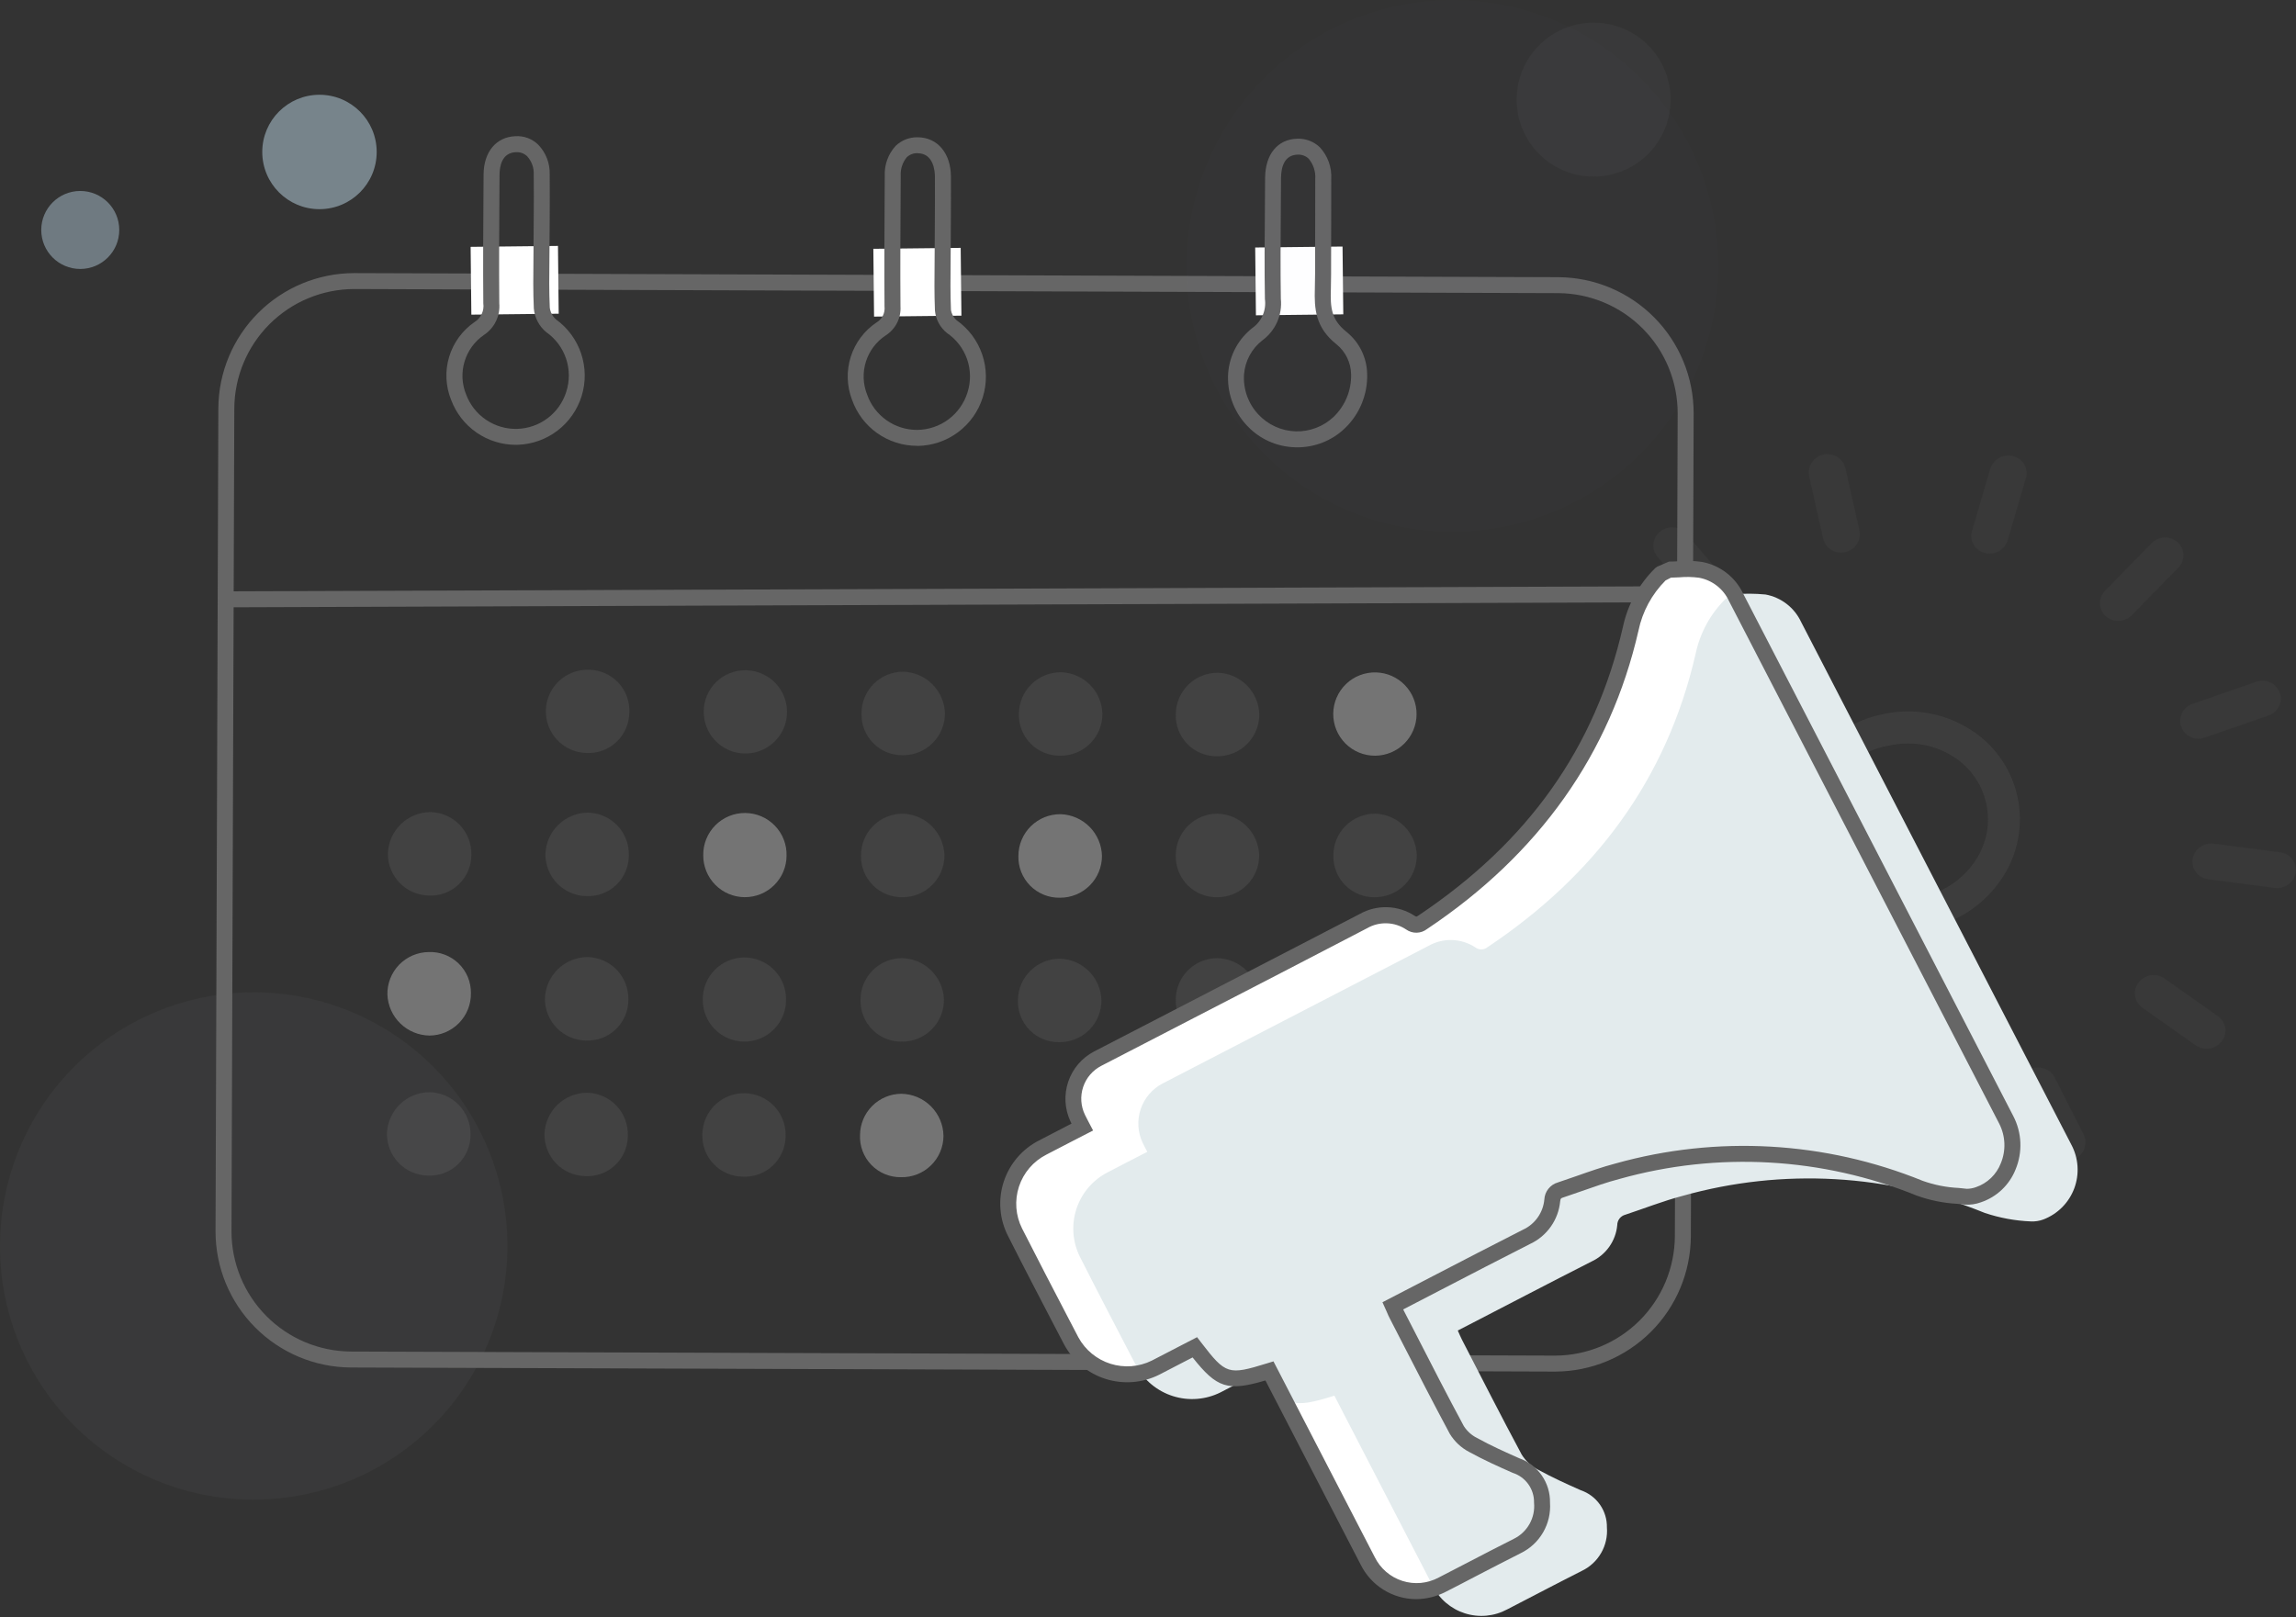 <svg width="220" height="155" viewBox="0 0 220 155" fill="none" xmlns="http://www.w3.org/2000/svg">
<rect x="0" y="0" width="220" height="155" fill="#333333" stroke="none"/>
<g clip-path="url(#clip0)">
<g opacity="0.2">
<path opacity="0.2" d="M24.2 143.721C29.013 143.743 33.725 142.336 37.737 139.678C41.75 137.02 44.884 133.231 46.741 128.791C48.598 124.35 49.096 119.458 48.17 114.735C47.245 110.012 44.938 105.669 41.543 102.258C38.147 98.847 33.816 96.52 29.096 95.573C24.377 94.626 19.483 95.1 15.034 96.937C10.585 98.774 6.782 101.89 4.105 105.89C1.429 109.891 0 114.596 6.71282e-05 119.409C-0.007 122.594 0.613 125.75 1.825 128.696C3.037 131.642 4.817 134.32 7.065 136.577C9.312 138.835 11.982 140.628 14.922 141.853C17.862 143.079 21.015 143.714 24.2 143.721Z" fill="#CBD3D9"/>
</g>
<g opacity="0.42">
<g opacity="0.7">
<path opacity="0.7" d="M182.417 89.192C180.011 89.231 177.664 88.45 175.761 86.978C173.858 85.506 172.512 83.43 171.945 81.092C171.387 78.308 171.954 75.417 173.523 73.051C175.092 70.684 177.535 69.037 180.317 68.468C183.109 67.818 186.044 68.275 188.507 69.741C189.711 70.444 190.757 71.388 191.581 72.513C192.404 73.638 192.988 74.92 193.294 76.28C193.601 77.64 193.624 79.049 193.363 80.418C193.102 81.788 192.562 83.089 191.776 84.241C190.177 86.619 187.723 88.288 184.924 88.902C184.102 89.091 183.261 89.189 182.417 89.192ZM182.839 71.249C182.217 71.25 181.596 71.32 180.989 71.457C179.988 71.618 179.03 71.983 178.175 72.529C177.32 73.075 176.586 73.79 176.017 74.63C175.449 75.47 175.059 76.418 174.871 77.414C174.683 78.411 174.701 79.436 174.924 80.425C175.147 81.415 175.57 82.348 176.167 83.168C176.764 83.988 177.523 84.677 178.397 85.192C179.271 85.707 180.241 86.038 181.247 86.164C182.253 86.291 183.275 86.21 184.249 85.926C186.283 85.484 188.068 84.275 189.233 82.55C189.789 81.743 190.172 80.829 190.358 79.866C190.544 78.904 190.528 77.913 190.312 76.957C190.096 76.001 189.684 75.1 189.102 74.31C188.521 73.521 187.782 72.861 186.933 72.371C185.695 71.633 184.28 71.246 182.839 71.249Z" fill="#666666"/>
</g>
<g opacity="0.5">
<path opacity="0.5" d="M176.811 52.913C176.359 53.023 175.881 52.95 175.483 52.708C175.085 52.467 174.8 52.077 174.689 51.625L173.339 45.633C173.254 45.178 173.349 44.708 173.603 44.322C173.858 43.935 174.252 43.663 174.703 43.561C175.155 43.459 175.628 43.536 176.024 43.776C176.419 44.016 176.706 44.4 176.825 44.847L178.175 50.84C178.269 51.296 178.178 51.77 177.922 52.159C177.666 52.548 177.267 52.819 176.811 52.913Z" fill="#666666"/>
</g>
<g opacity="0.5">
<path opacity="0.5" d="M191.044 53.009C190.76 53.075 190.463 53.072 190.179 53C189.957 52.946 189.749 52.848 189.565 52.711C189.382 52.575 189.229 52.402 189.114 52.205C189 52.007 188.926 51.788 188.898 51.561C188.871 51.334 188.889 51.105 188.952 50.885L190.699 44.929C190.839 44.482 191.146 44.106 191.556 43.879C191.965 43.652 192.446 43.591 192.899 43.709C193.122 43.763 193.33 43.861 193.513 43.998C193.696 44.135 193.85 44.308 193.964 44.505C194.079 44.703 194.152 44.922 194.18 45.149C194.208 45.375 194.189 45.605 194.125 45.825L192.379 51.78C192.286 52.085 192.113 52.359 191.878 52.575C191.644 52.791 191.356 52.941 191.044 53.009Z" fill="#666666"/>
</g>
<g opacity="0.5">
<path opacity="0.5" d="M203.372 59.462C203.089 59.528 202.795 59.524 202.513 59.451C202.232 59.379 201.972 59.239 201.756 59.045C201.588 58.891 201.453 58.705 201.358 58.497C201.264 58.29 201.213 58.065 201.208 57.837C201.204 57.609 201.245 57.383 201.33 57.171C201.415 56.96 201.543 56.768 201.704 56.607L206.148 52.06C206.476 51.724 206.921 51.527 207.391 51.511C207.86 51.494 208.318 51.659 208.669 51.971C208.838 52.125 208.973 52.311 209.067 52.519C209.162 52.727 209.213 52.951 209.218 53.179C209.223 53.407 209.181 53.634 209.096 53.845C209.011 54.057 208.884 54.249 208.722 54.41L204.278 58.956C204.032 59.209 203.717 59.385 203.372 59.462Z" fill="#666666"/>
</g>
<g opacity="0.5">
<path opacity="0.5" d="M211.056 70.751C210.637 70.851 210.196 70.795 209.816 70.592C209.435 70.39 209.142 70.055 208.992 69.651C208.919 69.433 208.889 69.203 208.906 68.974C208.922 68.745 208.983 68.521 209.087 68.316C209.19 68.111 209.333 67.928 209.507 67.778C209.681 67.629 209.884 67.515 210.102 67.444L216.19 65.339C216.628 65.179 217.112 65.198 217.536 65.393C217.96 65.588 218.29 65.942 218.454 66.379C218.528 66.597 218.557 66.827 218.541 67.056C218.525 67.286 218.464 67.51 218.36 67.715C218.257 67.92 218.114 68.103 217.94 68.253C217.765 68.403 217.563 68.516 217.344 68.587L211.256 70.692C211.191 70.716 211.124 70.735 211.056 70.751Z" fill="#666666"/>
</g>
<g opacity="0.5">
<path opacity="0.5" d="M218.594 85.071C218.383 85.118 218.165 85.128 217.951 85.1L211.589 84.271C211.362 84.246 211.141 84.175 210.942 84.063C210.742 83.951 210.567 83.8 210.427 83.619C210.287 83.438 210.185 83.23 210.127 83.009C210.069 82.787 210.056 82.556 210.089 82.33C210.17 81.868 210.426 81.456 210.805 81.18C211.183 80.904 211.654 80.785 212.118 80.849L218.48 81.678C218.708 81.703 218.928 81.774 219.127 81.886C219.327 81.998 219.502 82.149 219.642 82.33C219.782 82.511 219.884 82.719 219.942 82.94C220 83.162 220.013 83.392 219.98 83.619C219.92 83.972 219.757 84.299 219.51 84.557C219.263 84.816 218.944 84.995 218.594 85.071Z" fill="#666666"/>
</g>
<g opacity="0.5">
<path opacity="0.5" d="M211.837 100.467C211.59 100.524 211.334 100.528 211.085 100.48C210.836 100.432 210.6 100.332 210.392 100.187L205.268 96.573C205.081 96.442 204.923 96.275 204.802 96.082C204.682 95.888 204.602 95.672 204.568 95.447C204.534 95.221 204.546 94.991 204.603 94.77C204.661 94.55 204.762 94.343 204.902 94.163C205.189 93.789 205.609 93.54 206.074 93.467C206.539 93.394 207.015 93.504 207.402 93.772L212.527 97.385C212.714 97.516 212.872 97.683 212.993 97.876C213.113 98.07 213.193 98.286 213.227 98.512C213.261 98.737 213.249 98.967 213.191 99.188C213.134 99.408 213.032 99.615 212.892 99.795C212.631 100.137 212.257 100.375 211.837 100.467Z" fill="#666666"/>
</g>
<g opacity="0.5">
<path opacity="0.5" d="M198.428 111.19C198.045 111.281 197.642 111.242 197.284 111.079C196.925 110.916 196.631 110.638 196.447 110.29L193.668 104.803C193.567 104.597 193.508 104.373 193.495 104.144C193.482 103.915 193.515 103.686 193.591 103.47C193.668 103.254 193.787 103.056 193.942 102.886C194.096 102.717 194.283 102.58 194.491 102.484C194.909 102.275 195.392 102.238 195.837 102.38C196.283 102.522 196.655 102.832 196.875 103.244L199.655 108.731C199.756 108.937 199.815 109.161 199.828 109.39C199.841 109.619 199.808 109.848 199.731 110.064C199.655 110.28 199.536 110.479 199.381 110.648C199.227 110.818 199.04 110.955 198.832 111.051C198.703 111.112 198.567 111.159 198.428 111.19Z" fill="#666666"/>
</g>
<g opacity="0.5">
<path opacity="0.5" d="M164.605 58.659C164.287 58.733 163.955 58.72 163.644 58.619C163.333 58.519 163.056 58.335 162.842 58.089L158.821 53.37C158.673 53.196 158.563 52.993 158.496 52.775C158.428 52.556 158.406 52.327 158.43 52.1C158.454 51.873 158.524 51.653 158.635 51.453C158.747 51.254 158.897 51.079 159.078 50.939C159.442 50.643 159.907 50.5 160.374 50.539C160.842 50.578 161.276 50.797 161.586 51.149L165.608 55.868C165.755 56.042 165.866 56.245 165.933 56.463C166 56.682 166.022 56.911 165.998 57.139C165.973 57.366 165.904 57.586 165.792 57.785C165.681 57.984 165.531 58.159 165.35 58.299C165.132 58.474 164.878 58.598 164.605 58.659Z" fill="#666666"/>
</g>
</g>
<path d="M149.015 131.448H148.967L33.611 131.056C30.165 131.036 26.867 129.652 24.439 127.206C22.011 124.761 20.649 121.454 20.652 118.008L20.921 39.132C20.941 35.694 22.318 32.403 24.753 29.976C27.188 27.549 30.483 26.182 33.921 26.173H33.968L149.325 26.564C152.772 26.584 156.07 27.968 158.498 30.414C160.926 32.859 162.287 36.167 162.283 39.613L162.015 118.489C161.995 121.927 160.618 125.217 158.183 127.644C155.748 130.071 152.453 131.439 149.015 131.448ZM33.919 27.7C30.886 27.71 27.98 28.917 25.832 31.059C23.684 33.201 22.469 36.105 22.451 39.138L22.182 118.014C22.181 121.054 23.384 123.971 25.526 126.128C27.668 128.285 30.577 129.507 33.617 129.527L148.973 129.918H149.015C152.048 129.907 154.953 128.7 157.101 126.559C159.248 124.417 160.464 121.515 160.483 118.483L160.752 39.607C160.753 36.567 159.551 33.65 157.408 31.493C155.266 29.336 152.357 28.114 149.317 28.094L33.96 27.7H33.919Z" fill="#666666"/>
<path d="M53.464 23.568L45.095 23.658L45.165 30.155L53.534 30.065L53.464 23.568Z" fill="white"/>
<path d="M22.261 58.2C22.063 58.193 21.875 58.109 21.738 57.967C21.6 57.824 21.523 57.634 21.523 57.435C21.523 57.237 21.6 57.047 21.738 56.904C21.875 56.762 22.063 56.678 22.261 56.671L161.485 56.182C161.688 56.182 161.882 56.263 162.026 56.406C162.169 56.55 162.25 56.744 162.25 56.947C162.25 57.15 162.169 57.344 162.026 57.488C161.882 57.631 161.688 57.712 161.485 57.712L22.264 58.2H22.261Z" fill="#666666"/>
<path d="M92.052 23.755L83.683 23.845L83.752 30.342L92.122 30.252L92.052 23.755Z" fill="white"/>
<path d="M128.641 23.628L120.271 23.72L120.342 30.218L128.712 30.126L128.641 23.628Z" fill="white"/>
<path d="M49.444 42.631C48.093 42.634 46.774 42.224 45.663 41.456C44.552 40.687 43.703 39.596 43.229 38.331C42.696 37.017 42.627 35.56 43.035 34.202C43.444 32.843 44.304 31.665 45.473 30.863C45.772 30.678 46.01 30.41 46.159 30.091C46.307 29.773 46.36 29.418 46.31 29.07C46.277 25.407 46.304 21.744 46.328 18.082L46.337 16.71C46.351 14.561 47.544 13.125 49.378 13.053C49.781 13.027 50.184 13.086 50.562 13.226C50.939 13.366 51.283 13.584 51.571 13.866C51.935 14.242 52.22 14.686 52.409 15.174C52.598 15.662 52.687 16.182 52.671 16.705C52.686 18.143 52.677 19.582 52.671 21.021L52.644 24.854C52.626 26.377 52.608 27.954 52.68 29.486C52.734 29.92 52.945 30.32 53.272 30.61C54.398 31.421 55.24 32.565 55.682 33.88C56.124 35.194 56.143 36.615 55.736 37.941C55.329 39.267 54.517 40.432 53.413 41.273C52.31 42.114 50.971 42.588 49.584 42.628C49.54 42.631 49.492 42.631 49.444 42.631ZM49.507 14.583H49.438C48.082 14.635 47.872 15.944 47.866 16.719L47.857 18.092C47.834 21.747 47.807 25.401 47.84 29.055C47.893 29.65 47.784 30.247 47.524 30.785C47.264 31.322 46.862 31.779 46.363 32.106C45.473 32.72 44.819 33.62 44.51 34.657C44.2 35.693 44.255 36.804 44.663 37.806C45.033 38.796 45.703 39.645 46.578 40.236C47.454 40.827 48.492 41.13 49.548 41.103C50.604 41.075 51.625 40.719 52.469 40.083C53.313 39.448 53.938 38.565 54.255 37.557C54.593 36.522 54.588 35.406 54.242 34.374C53.896 33.342 53.227 32.448 52.333 31.826C51.996 31.545 51.718 31.2 51.515 30.811C51.312 30.422 51.188 29.996 51.15 29.559C51.078 27.983 51.096 26.386 51.114 24.843L51.141 21.015C51.15 19.585 51.159 18.154 51.141 16.724C51.157 16.406 51.11 16.088 51.002 15.789C50.894 15.489 50.729 15.214 50.514 14.979C50.244 14.719 49.882 14.576 49.507 14.583Z" fill="#666666"/>
<path d="M87.869 42.726C86.502 42.726 85.169 42.302 84.053 41.512C82.938 40.722 82.096 39.605 81.642 38.316C81.135 36.997 81.091 35.544 81.517 34.197C81.944 32.849 82.817 31.687 83.991 30.9C84.252 30.747 84.463 30.521 84.598 30.251C84.734 29.98 84.787 29.676 84.753 29.375C84.723 25.707 84.747 22.037 84.768 18.366L84.777 16.866C84.751 16.341 84.83 15.816 85.008 15.321C85.187 14.827 85.462 14.373 85.817 13.985C86.096 13.714 86.426 13.502 86.788 13.36C87.15 13.218 87.537 13.149 87.926 13.158H87.959C89.832 13.176 91.102 14.685 91.117 16.914C91.126 18.36 91.117 19.807 91.111 21.253L91.087 25.053C91.072 26.601 91.054 28.153 91.12 29.694C91.176 30.082 91.369 30.437 91.664 30.694C92.808 31.502 93.666 32.652 94.116 33.978C94.566 35.305 94.585 36.739 94.168 38.077C93.752 39.414 92.923 40.585 91.8 41.422C90.677 42.259 89.317 42.719 87.917 42.735L87.869 42.726ZM87.926 14.681C87.736 14.673 87.546 14.703 87.368 14.77C87.19 14.836 87.027 14.938 86.889 15.068C86.472 15.571 86.263 16.216 86.307 16.868L86.298 18.368C86.277 22.033 86.253 25.694 86.283 29.358C86.318 29.904 86.206 30.448 85.96 30.937C85.714 31.425 85.342 31.838 84.883 32.135C83.975 32.728 83.301 33.617 82.973 34.65C82.645 35.684 82.684 36.799 83.083 37.807C83.43 38.799 84.077 39.659 84.934 40.267C85.792 40.875 86.818 41.201 87.869 41.2H87.905C88.982 41.186 90.027 40.83 90.89 40.185C91.752 39.539 92.388 38.637 92.705 37.607C93.036 36.571 93.023 35.455 92.666 34.427C92.309 33.4 91.629 32.515 90.727 31.907C90.403 31.644 90.136 31.319 89.939 30.951C89.743 30.583 89.623 30.179 89.585 29.764C89.52 28.19 89.537 26.617 89.552 25.042L89.576 21.242C89.585 19.803 89.591 18.363 89.582 16.923C89.582 16.401 89.451 14.7 87.942 14.686L87.926 14.681Z" fill="#666666"/>
<path d="M124.3 42.87C124.223 42.87 124.145 42.87 124.067 42.865C123.195 42.839 122.337 42.638 121.543 42.275C120.75 41.911 120.038 41.393 119.448 40.75C118.826 40.083 118.348 39.294 118.044 38.434C117.74 37.574 117.617 36.66 117.682 35.75C117.748 34.905 117.99 34.083 118.392 33.337C118.795 32.591 119.349 31.938 120.019 31.419C120.448 31.111 120.786 30.692 120.994 30.206C121.203 29.72 121.275 29.187 121.202 28.663C121.151 25.711 121.175 22.757 121.202 19.805L121.22 17.071C121.232 14.784 122.415 13.338 124.312 13.294C124.708 13.279 125.103 13.344 125.473 13.486C125.844 13.627 126.181 13.842 126.467 14.117C126.842 14.522 127.133 14.999 127.321 15.519C127.508 16.039 127.59 16.591 127.56 17.143C127.566 18.604 127.56 20.066 127.554 21.529L127.545 24.819C127.545 25.768 127.551 26.719 127.524 27.662C127.465 29.456 127.539 30.629 129.024 31.809C129.623 32.291 130.11 32.898 130.451 33.587C130.793 34.276 130.98 35.031 131 35.8C131.033 36.779 130.858 37.754 130.488 38.661C130.117 39.568 129.558 40.386 128.849 41.061C127.623 42.229 125.993 42.877 124.3 42.87ZM124.384 14.82H124.342C123.034 14.85 122.753 16.063 122.747 17.075L122.729 19.813C122.705 22.753 122.681 25.693 122.729 28.632C122.807 29.393 122.685 30.161 122.375 30.86C122.065 31.56 121.577 32.166 120.96 32.618C120.457 33.008 120.041 33.498 119.738 34.058C119.436 34.618 119.253 35.235 119.203 35.869C119.154 36.569 119.251 37.273 119.486 37.934C119.722 38.596 120.091 39.202 120.571 39.714C121.027 40.206 121.577 40.603 122.188 40.882C122.799 41.161 123.459 41.316 124.13 41.337C124.801 41.359 125.47 41.248 126.097 41.009C126.725 40.771 127.299 40.411 127.787 39.949C128.334 39.422 128.766 38.788 129.054 38.085C129.343 37.382 129.481 36.626 129.461 35.867C129.451 35.318 129.321 34.777 129.081 34.283C128.841 33.788 128.496 33.352 128.071 33.005C126.036 31.391 125.923 29.605 125.989 27.61C126.016 26.682 126.013 25.752 126.01 24.819L126.019 21.519C126.025 20.061 126.03 18.602 126.025 17.146C126.074 16.443 125.848 15.749 125.394 15.21C125.26 15.082 125.103 14.981 124.93 14.914C124.757 14.847 124.573 14.815 124.388 14.82H124.384Z" fill="#666666"/>
<g opacity="0.35">
<path opacity="0.35" d="M71.462 64.235C72.249 64.243 73.017 64.484 73.668 64.927C74.319 65.37 74.824 65.996 75.12 66.726C75.416 67.456 75.49 68.257 75.331 69.028C75.173 69.8 74.79 70.507 74.23 71.061C73.671 71.616 72.959 71.992 72.186 72.143C71.413 72.294 70.613 72.213 69.886 71.909C69.159 71.606 68.538 71.095 68.101 70.44C67.664 69.784 67.431 69.015 67.431 68.227C67.426 67.698 67.528 67.174 67.729 66.685C67.93 66.196 68.228 65.752 68.604 65.38C68.979 65.008 69.426 64.715 69.917 64.518C70.408 64.322 70.933 64.225 71.462 64.235Z" fill="#A8A8A8"/>
</g>
<g opacity="0.35">
<path opacity="0.35" d="M60.3 68.291C60.296 68.82 60.184 69.342 59.972 69.827C59.76 70.311 59.452 70.748 59.066 71.11C58.681 71.472 58.226 71.752 57.729 71.934C57.233 72.115 56.704 72.194 56.176 72.165C55.118 72.135 54.115 71.685 53.388 70.916C52.661 70.146 52.27 69.12 52.3 68.061C52.331 67.003 52.78 66.001 53.55 65.274C54.319 64.547 55.346 64.156 56.404 64.186C56.933 64.187 57.457 64.295 57.943 64.505C58.429 64.714 58.867 65.02 59.231 65.404C59.596 65.788 59.878 66.241 60.062 66.738C60.246 67.234 60.327 67.763 60.3 68.291Z" fill="#A8A8A8"/>
</g>
<g opacity="0.35">
<path opacity="0.35" d="M71.169 112.767C70.64 112.762 70.118 112.649 69.634 112.437C69.15 112.224 68.714 111.915 68.353 111.53C67.991 111.144 67.712 110.689 67.531 110.193C67.35 109.696 67.271 109.168 67.3 108.64C67.331 107.582 67.781 106.58 68.552 105.854C69.322 105.128 70.349 104.737 71.407 104.768C72.465 104.8 73.468 105.25 74.194 106.02C74.92 106.791 75.31 107.818 75.279 108.876C75.277 109.405 75.168 109.928 74.958 110.414C74.748 110.9 74.441 111.338 74.057 111.702C73.673 112.066 73.219 112.348 72.722 112.531C72.226 112.714 71.697 112.794 71.169 112.767Z" fill="#A8A8A8"/>
</g>
<g opacity="0.75">
<path opacity="0.75" d="M131.862 64.442C132.906 64.473 133.897 64.913 134.62 65.666C135.344 66.42 135.744 67.427 135.734 68.472C135.723 69.516 135.304 70.516 134.565 71.255C133.826 71.993 132.827 72.413 131.783 72.424C131.252 72.429 130.725 72.329 130.233 72.128C129.742 71.927 129.295 71.631 128.92 71.255C128.544 70.88 128.247 70.433 128.046 69.942C127.846 69.45 127.745 68.924 127.75 68.393C127.755 67.862 127.867 67.337 128.077 66.85C128.288 66.362 128.593 65.922 128.976 65.554C129.359 65.186 129.811 64.898 130.307 64.707C130.802 64.516 131.331 64.426 131.862 64.442Z" fill="#A8A8A8"/>
</g>
<g opacity="0.35">
<path opacity="0.35" d="M60.159 108.877C60.155 109.406 60.043 109.928 59.83 110.412C59.617 110.896 59.306 111.331 58.918 111.691C58.53 112.05 58.073 112.327 57.574 112.503C57.075 112.678 56.546 112.75 56.018 112.714C54.978 112.68 53.992 112.239 53.272 111.487C52.552 110.735 52.156 109.731 52.167 108.69C52.202 107.623 52.651 106.611 53.42 105.87C54.189 105.128 55.217 104.717 56.285 104.722C56.814 104.736 57.334 104.855 57.816 105.073C58.298 105.29 58.732 105.601 59.093 105.988C59.453 106.374 59.733 106.829 59.916 107.325C60.1 107.821 60.182 108.349 60.159 108.877Z" fill="#A8A8A8"/>
</g>
<g opacity="0.75">
<path opacity="0.75" d="M86.334 112.818C85.805 112.826 85.28 112.726 84.791 112.524C84.302 112.321 83.86 112.02 83.492 111.64C83.124 111.26 82.838 110.809 82.652 110.314C82.465 109.818 82.382 109.29 82.408 108.762C82.42 107.721 82.839 106.725 83.576 105.989C84.313 105.253 85.308 104.835 86.35 104.824C87.417 104.836 88.438 105.264 89.195 106.017C89.952 106.77 90.385 107.789 90.403 108.856C90.401 109.385 90.293 109.908 90.087 110.395C89.88 110.881 89.579 111.322 89.2 111.691C88.821 112.06 88.372 112.349 87.88 112.543C87.388 112.736 86.862 112.83 86.334 112.818Z" fill="#A8A8A8"/>
</g>
<g opacity="0.35">
<path opacity="0.35" d="M45.166 81.934C45.167 82.463 45.06 82.987 44.852 83.473C44.643 83.96 44.338 84.399 43.954 84.763C43.57 85.127 43.116 85.409 42.62 85.592C42.123 85.775 41.594 85.855 41.066 85.826C40.025 85.802 39.034 85.371 38.306 84.627C37.577 83.882 37.168 82.883 37.166 81.841C37.188 80.773 37.626 79.756 38.386 79.006C39.146 78.256 40.169 77.832 41.237 77.825C41.766 77.834 42.287 77.948 42.771 78.16C43.256 78.372 43.693 78.678 44.059 79.06C44.424 79.442 44.71 79.893 44.9 80.386C45.09 80.879 45.181 81.406 45.166 81.934Z" fill="#A8A8A8"/>
</g>
<g opacity="0.75">
<path opacity="0.75" d="M101.563 86.033C101.034 86.044 100.508 85.948 100.017 85.749C99.527 85.551 99.082 85.254 98.709 84.878C98.337 84.502 98.045 84.055 97.851 83.562C97.657 83.07 97.566 82.543 97.582 82.014C97.585 81.485 97.693 80.962 97.899 80.475C98.105 79.988 98.406 79.546 98.783 79.176C99.161 78.806 99.608 78.514 100.099 78.317C100.59 78.121 101.115 78.023 101.644 78.03C102.685 78.069 103.672 78.503 104.404 79.244C105.137 79.984 105.56 80.976 105.588 82.017C105.59 82.546 105.487 83.07 105.286 83.558C105.084 84.047 104.788 84.491 104.413 84.865C104.039 85.238 103.594 85.534 103.105 85.734C102.616 85.935 102.092 86.036 101.563 86.033Z" fill="#A8A8A8"/>
</g>
<g opacity="0.35">
<path opacity="0.35" d="M116.64 72.478C116.111 72.489 115.585 72.392 115.095 72.194C114.604 71.995 114.159 71.699 113.787 71.323C113.414 70.947 113.122 70.499 112.929 70.006C112.735 69.514 112.644 68.987 112.66 68.458C112.663 67.929 112.771 67.406 112.977 66.919C113.183 66.432 113.484 65.991 113.861 65.621C114.239 65.25 114.686 64.958 115.177 64.761C115.667 64.565 116.192 64.467 116.721 64.474C117.762 64.513 118.749 64.947 119.482 65.687C120.215 66.428 120.638 67.42 120.666 68.461C120.668 68.99 120.566 69.514 120.364 70.003C120.162 70.492 119.866 70.936 119.491 71.31C119.117 71.683 118.672 71.979 118.183 72.179C117.693 72.38 117.169 72.481 116.64 72.478Z" fill="#A8A8A8"/>
</g>
<g opacity="0.75">
<path opacity="0.75" d="M41.075 91.243C41.604 91.221 42.132 91.308 42.626 91.497C43.12 91.687 43.571 91.975 43.95 92.345C44.329 92.714 44.628 93.157 44.83 93.647C45.031 94.136 45.131 94.662 45.122 95.191C45.129 95.72 45.032 96.245 44.834 96.735C44.638 97.226 44.345 97.673 43.974 98.05C43.604 98.427 43.162 98.727 42.675 98.932C42.187 99.137 41.664 99.243 41.135 99.245C40.094 99.224 39.099 98.808 38.354 98.08C37.608 97.353 37.167 96.369 37.121 95.328C37.109 94.799 37.202 94.273 37.395 93.781C37.588 93.288 37.877 92.839 38.244 92.459C38.612 92.079 39.052 91.776 39.538 91.567C40.024 91.358 40.546 91.248 41.075 91.243Z" fill="#A8A8A8"/>
</g>
<g opacity="0.35">
<path opacity="0.35" d="M60.256 81.973C60.258 82.502 60.152 83.026 59.945 83.513C59.738 83.999 59.435 84.439 59.053 84.805C58.67 85.171 58.218 85.455 57.722 85.64C57.227 85.825 56.699 85.908 56.171 85.883C55.13 85.86 54.139 85.432 53.408 84.69C52.678 83.948 52.265 82.95 52.259 81.909C52.278 80.842 52.712 79.823 53.469 79.071C54.226 78.318 55.246 77.89 56.314 77.877C56.843 77.883 57.365 77.994 57.851 78.204C58.337 78.414 58.776 78.718 59.142 79.1C59.509 79.481 59.797 79.931 59.988 80.424C60.179 80.918 60.27 81.444 60.256 81.973Z" fill="#A8A8A8"/>
</g>
<g opacity="0.75">
<path opacity="0.75" d="M75.367 82.018C75.36 83.076 74.933 84.089 74.179 84.832C73.426 85.576 72.408 85.989 71.349 85.982C70.291 85.975 69.278 85.547 68.535 84.794C67.792 84.04 67.378 83.022 67.385 81.964C67.377 81.433 67.476 80.905 67.675 80.412C67.874 79.919 68.169 79.471 68.543 79.094C68.917 78.717 69.363 78.418 69.854 78.216C70.346 78.013 70.872 77.91 71.404 77.914C71.935 77.918 72.46 78.027 72.949 78.236C73.437 78.446 73.879 78.75 74.248 79.133C74.618 79.515 74.907 79.967 75.099 80.463C75.291 80.958 75.382 81.487 75.367 82.018Z" fill="#A8A8A8"/>
</g>
<g opacity="0.35">
<path opacity="0.35" d="M86.506 85.986C85.978 86.001 85.452 85.907 84.961 85.713C84.469 85.518 84.023 85.225 83.648 84.852C83.274 84.479 82.979 84.034 82.781 83.544C82.584 83.054 82.488 82.528 82.5 82C82.495 81.471 82.596 80.946 82.796 80.457C82.996 79.967 83.291 79.522 83.665 79.147C84.039 78.773 84.484 78.477 84.974 78.277C85.463 78.076 85.988 77.975 86.517 77.98C87.558 78.013 88.547 78.439 89.286 79.173C90.024 79.907 90.457 80.894 90.496 81.934C90.503 82.463 90.405 82.988 90.207 83.478C90.01 83.969 89.718 84.416 89.347 84.793C88.975 85.169 88.533 85.469 88.046 85.674C87.558 85.879 87.035 85.985 86.506 85.986Z" fill="#A8A8A8"/>
</g>
<g opacity="0.35">
<path opacity="0.35" d="M41 112.666C40.471 112.657 39.95 112.543 39.465 112.331C38.981 112.119 38.544 111.813 38.179 111.43C37.814 111.047 37.528 110.596 37.34 110.102C37.151 109.608 37.062 109.082 37.078 108.553C37.136 107.513 37.586 106.534 38.338 105.814C39.09 105.093 40.087 104.685 41.128 104.671C41.657 104.677 42.179 104.787 42.665 104.996C43.151 105.205 43.591 105.508 43.959 105.888C44.327 106.268 44.616 106.718 44.809 107.21C45.002 107.702 45.096 108.228 45.084 108.757C45.086 109.286 44.98 109.809 44.773 110.296C44.566 110.783 44.263 111.222 43.881 111.588C43.499 111.953 43.047 112.237 42.551 112.423C42.056 112.608 41.528 112.691 41 112.666Z" fill="#A8A8A8"/>
</g>
<g opacity="0.35">
<path opacity="0.35" d="M101.609 72.426C101.08 72.437 100.554 72.341 100.063 72.142C99.573 71.944 99.128 71.647 98.755 71.272C98.383 70.895 98.091 70.448 97.897 69.955C97.703 69.463 97.612 68.936 97.628 68.407C97.631 67.878 97.739 67.355 97.945 66.868C98.151 66.381 98.452 65.94 98.83 65.57C99.207 65.199 99.654 64.907 100.145 64.71C100.636 64.514 101.161 64.416 101.69 64.423C102.731 64.462 103.718 64.896 104.451 65.636C105.183 66.377 105.607 67.369 105.635 68.41C105.637 68.939 105.534 69.463 105.332 69.952C105.131 70.441 104.834 70.885 104.46 71.258C104.085 71.632 103.641 71.927 103.151 72.127C102.662 72.328 102.138 72.429 101.609 72.426Z" fill="#A8A8A8"/>
</g>
<g opacity="0.35">
<path opacity="0.35" d="M86.552 72.379C86.024 72.394 85.498 72.3 85.007 72.106C84.515 71.911 84.069 71.618 83.694 71.245C83.32 70.872 83.025 70.427 82.827 69.937C82.63 69.447 82.534 68.921 82.546 68.393C82.541 67.864 82.641 67.339 82.842 66.85C83.042 66.36 83.337 65.915 83.711 65.54C84.085 65.166 84.53 64.87 85.02 64.67C85.509 64.469 86.034 64.368 86.563 64.373C87.604 64.406 88.593 64.832 89.332 65.566C90.07 66.3 90.503 67.287 90.542 68.327C90.549 68.856 90.451 69.381 90.253 69.871C90.056 70.362 89.763 70.809 89.392 71.186C89.021 71.562 88.579 71.862 88.092 72.067C87.604 72.272 87.081 72.378 86.552 72.379Z" fill="#A8A8A8"/>
</g>
<g opacity="0.35">
<path opacity="0.35" d="M101.515 99.881C100.986 99.892 100.46 99.795 99.97 99.597C99.479 99.398 99.034 99.102 98.662 98.726C98.29 98.35 97.998 97.902 97.804 97.41C97.61 96.918 97.519 96.391 97.535 95.862C97.538 95.333 97.646 94.81 97.852 94.323C98.058 93.835 98.359 93.394 98.736 93.024C99.114 92.653 99.561 92.361 100.052 92.164C100.543 91.968 101.068 91.87 101.597 91.877C102.638 91.916 103.625 92.35 104.357 93.091C105.09 93.831 105.513 94.823 105.541 95.864C105.543 96.393 105.441 96.917 105.239 97.406C105.037 97.895 104.741 98.339 104.366 98.713C103.992 99.086 103.547 99.382 103.058 99.582C102.568 99.783 102.044 99.884 101.515 99.881Z" fill="#A8A8A8"/>
</g>
<g opacity="0.35">
<path opacity="0.35" d="M60.209 95.816C60.211 96.345 60.105 96.869 59.898 97.355C59.691 97.842 59.387 98.281 59.005 98.647C58.623 99.013 58.171 99.297 57.675 99.482C57.18 99.668 56.652 99.75 56.124 99.725C55.083 99.702 54.092 99.274 53.362 98.532C52.631 97.791 52.219 96.793 52.212 95.752C52.231 94.684 52.665 93.666 53.422 92.913C54.179 92.16 55.199 91.732 56.267 91.719C56.796 91.725 57.319 91.836 57.804 92.046C58.29 92.256 58.729 92.561 59.096 92.942C59.463 93.323 59.75 93.774 59.941 94.267C60.132 94.761 60.223 95.287 60.209 95.816Z" fill="#A8A8A8"/>
</g>
<g opacity="0.35">
<path opacity="0.35" d="M75.32 95.863C75.317 96.387 75.21 96.905 75.006 97.388C74.802 97.871 74.505 98.309 74.132 98.677C73.759 99.045 73.317 99.336 72.832 99.534C72.346 99.731 71.826 99.831 71.302 99.827C70.778 99.823 70.26 99.717 69.777 99.513C69.294 99.309 68.856 99.012 68.488 98.639C68.12 98.266 67.829 97.824 67.632 97.338C67.434 96.853 67.335 96.333 67.338 95.809C67.331 95.278 67.429 94.75 67.628 94.257C67.827 93.764 68.122 93.316 68.496 92.939C68.87 92.562 69.316 92.263 69.808 92.061C70.299 91.858 70.826 91.755 71.357 91.759C71.888 91.763 72.414 91.872 72.902 92.081C73.391 92.291 73.832 92.595 74.201 92.978C74.571 93.36 74.86 93.812 75.052 94.308C75.244 94.803 75.335 95.332 75.32 95.863Z" fill="#A8A8A8"/>
</g>
<g opacity="0.35">
<path opacity="0.35" d="M86.459 99.829C85.931 99.844 85.405 99.75 84.914 99.555C84.422 99.361 83.976 99.068 83.601 98.695C83.227 98.322 82.932 97.877 82.734 97.387C82.537 96.897 82.441 96.371 82.453 95.843C82.448 95.314 82.549 94.789 82.749 94.3C82.949 93.81 83.245 93.365 83.619 92.991C83.993 92.617 84.437 92.321 84.927 92.12C85.416 91.92 85.941 91.819 86.47 91.823C87.511 91.856 88.5 92.282 89.239 93.016C89.977 93.75 90.41 94.737 90.449 95.777C90.456 96.306 90.358 96.831 90.161 97.321C89.963 97.812 89.671 98.259 89.3 98.635C88.929 99.012 88.487 99.312 87.999 99.517C87.511 99.722 86.988 99.828 86.459 99.829Z" fill="#A8A8A8"/>
</g>
<g opacity="0.35">
<path opacity="0.35" d="M116.666 85.986C116.138 86.001 115.612 85.907 115.121 85.713C114.63 85.518 114.183 85.225 113.808 84.852C113.434 84.479 113.139 84.034 112.941 83.544C112.744 83.054 112.648 82.528 112.66 82C112.655 81.471 112.755 80.946 112.955 80.457C113.155 79.967 113.451 79.522 113.825 79.147C114.199 78.773 114.643 78.477 115.133 78.277C115.623 78.076 116.147 77.975 116.676 77.98C117.717 78.012 118.707 78.439 119.445 79.173C120.184 79.907 120.616 80.894 120.655 81.934C120.662 82.463 120.564 82.987 120.367 83.478C120.17 83.969 119.877 84.415 119.506 84.792C119.135 85.169 118.693 85.469 118.206 85.673C117.718 85.878 117.195 85.985 116.666 85.986Z" fill="#A8A8A8"/>
</g>
<g opacity="0.35">
<path opacity="0.35" d="M116.666 99.829C116.138 99.844 115.612 99.75 115.121 99.555C114.63 99.361 114.183 99.068 113.808 98.695C113.434 98.322 113.139 97.877 112.941 97.387C112.744 96.897 112.648 96.371 112.66 95.843C112.655 95.314 112.756 94.789 112.956 94.3C113.156 93.81 113.451 93.365 113.825 92.991C114.199 92.617 114.644 92.321 115.133 92.12C115.623 91.92 116.147 91.819 116.676 91.823C117.717 91.856 118.706 92.282 119.445 93.016C120.183 93.75 120.616 94.737 120.655 95.777C120.662 96.306 120.564 96.831 120.367 97.321C120.17 97.812 119.877 98.258 119.506 98.635C119.135 99.012 118.693 99.311 118.206 99.516C117.718 99.721 117.195 99.828 116.666 99.829Z" fill="#A8A8A8"/>
</g>
<g opacity="0.35">
<path opacity="0.35" d="M131.769 85.986C131.24 86.001 130.715 85.907 130.223 85.713C129.732 85.518 129.286 85.225 128.911 84.852C128.536 84.479 128.241 84.034 128.044 83.544C127.847 83.054 127.751 82.528 127.763 82C127.758 81.471 127.858 80.946 128.058 80.457C128.258 79.967 128.554 79.522 128.928 79.147C129.302 78.773 129.747 78.477 130.236 78.277C130.726 78.076 131.251 77.975 131.78 77.98C132.82 78.013 133.81 78.439 134.548 79.173C135.287 79.907 135.719 80.894 135.758 81.934C135.765 82.463 135.667 82.987 135.469 83.478C135.272 83.969 134.979 84.415 134.609 84.792C134.238 85.169 133.796 85.469 133.308 85.673C132.821 85.878 132.297 85.985 131.769 85.986Z" fill="#A8A8A8"/>
</g>
<g opacity="0.35">
<path opacity="0.35" d="M131.769 99.829C131.24 99.844 130.715 99.75 130.223 99.555C129.732 99.361 129.286 99.068 128.911 98.695C128.536 98.322 128.241 97.877 128.044 97.387C127.847 96.897 127.751 96.371 127.763 95.843C127.758 95.314 127.859 94.789 128.059 94.3C128.259 93.81 128.554 93.365 128.928 92.991C129.302 92.617 129.747 92.321 130.237 92.12C130.726 91.92 131.251 91.819 131.78 91.823C132.82 91.856 133.81 92.282 134.548 93.016C135.286 93.75 135.719 94.737 135.758 95.777C135.765 96.306 135.667 96.831 135.469 97.321C135.272 97.812 134.979 98.258 134.609 98.635C134.238 99.012 133.796 99.311 133.308 99.516C132.821 99.721 132.297 99.828 131.769 99.829Z" fill="#A8A8A8"/>
</g>
<path d="M159.92 54.6C160.924 54.516 161.934 54.522 162.937 54.617C163.675 54.751 164.369 55.06 164.963 55.519C165.557 55.977 166.032 56.57 166.349 57.25C174.978 73.946 183.609 90.642 192.24 107.337C192.582 107.975 192.784 108.678 192.833 109.401C192.883 110.123 192.777 110.847 192.525 111.526C192.273 112.204 191.879 112.821 191.369 113.335C190.86 113.85 190.247 114.25 189.571 114.509C189.188 114.654 188.78 114.719 188.371 114.699C186.865 114.639 185.375 114.365 183.946 113.885C174.749 110.131 164.562 109.554 155 112.244C153.141 112.729 151.344 113.444 149.515 114.044C149.292 114.1 149.093 114.228 148.951 114.409C148.809 114.59 148.732 114.814 148.731 115.044C148.661 115.789 148.398 116.503 147.967 117.114C147.536 117.726 146.952 118.213 146.274 118.529C142.286 120.553 138.324 122.629 134.352 124.681L133.452 125.145C133.602 125.478 133.707 125.745 133.837 125.993C135.737 129.682 137.617 133.384 139.58 137.04C139.96 137.652 140.5 138.15 141.141 138.479C142.467 139.212 143.856 139.841 145.241 140.454C145.981 140.706 146.622 141.186 147.071 141.825C147.52 142.465 147.755 143.231 147.741 144.012C147.808 144.864 147.617 145.716 147.193 146.458C146.768 147.199 146.13 147.796 145.362 148.169C142.962 149.376 140.584 150.639 138.191 151.869C137.573 152.202 136.894 152.408 136.195 152.472C135.496 152.537 134.791 152.46 134.122 152.246C133.454 152.032 132.835 151.685 132.304 151.226C131.772 150.767 131.339 150.205 131.03 149.575C128.064 143.837 125.097 138.099 122.13 132.361L121.63 131.391C117.591 132.642 117.044 132.47 114.475 129.127C113.236 129.768 111.975 130.416 110.71 131.076C109.298 131.779 107.668 131.907 106.163 131.432C104.658 130.958 103.396 129.918 102.643 128.532C100.837 125.057 99.018 121.587 97.251 118.093C96.536 116.665 96.413 115.012 96.91 113.494C97.406 111.975 98.481 110.714 99.902 109.984C101.136 109.334 102.379 108.701 103.697 108.02C103.516 107.67 103.375 107.42 103.256 107.162C102.773 106.149 102.704 104.987 103.062 103.924C103.42 102.86 104.178 101.977 105.175 101.462C113.662 97.066 122.15 92.672 130.639 88.281C131.328 87.889 132.111 87.695 132.903 87.721C133.695 87.746 134.465 87.99 135.127 88.425C135.295 88.556 135.504 88.626 135.717 88.622C135.931 88.618 136.136 88.541 136.3 88.404C146.54 81.565 153.468 72.382 156.244 60.259C156.668 58.258 157.676 56.428 159.141 55L159.92 54.6Z" fill="white"/>
<path d="M166.151 56.957C167.155 56.873 168.165 56.879 169.168 56.975C169.906 57.11 170.6 57.419 171.194 57.877C171.787 58.335 172.263 58.928 172.58 59.607C181.21 76.303 189.84 92.999 198.47 109.694C198.813 110.332 199.015 111.036 199.064 111.758C199.113 112.48 199.008 113.205 198.756 113.883C198.503 114.562 198.109 115.179 197.6 115.693C197.09 116.208 196.477 116.608 195.801 116.867C195.418 117.011 195.01 117.076 194.601 117.057C193.095 116.997 191.605 116.722 190.176 116.242C180.979 112.491 170.794 111.916 161.232 114.606C159.373 115.092 157.576 115.806 155.747 116.411C155.524 116.467 155.326 116.595 155.184 116.776C155.042 116.957 154.965 117.181 154.964 117.411C154.895 118.156 154.631 118.87 154.2 119.481C153.768 120.093 153.185 120.581 152.506 120.897C148.519 122.92 144.557 124.997 140.584 127.049L139.684 127.512C139.834 127.845 139.939 128.112 140.068 128.361C141.968 132.049 143.848 135.752 145.811 139.408C146.192 140.02 146.731 140.517 147.372 140.846C148.699 141.58 150.087 142.208 151.472 142.821C152.212 143.073 152.853 143.553 153.303 144.193C153.752 144.833 153.986 145.598 153.972 146.38C154.04 147.232 153.849 148.084 153.424 148.825C153 149.567 152.362 150.163 151.593 150.536C149.193 151.744 146.816 153.006 144.423 154.236C143.805 154.57 143.126 154.775 142.427 154.84C141.728 154.905 141.023 154.828 140.354 154.613C139.685 154.399 139.067 154.052 138.535 153.593C138.004 153.134 137.57 152.573 137.261 151.942C134.295 146.204 131.329 140.466 128.361 134.729L127.861 133.758C123.822 135.009 123.275 134.837 120.707 131.495C119.467 132.136 118.201 132.783 116.942 133.444C115.53 134.147 113.9 134.275 112.395 133.8C110.89 133.326 109.628 132.286 108.874 130.9C107.068 127.424 105.25 123.955 103.482 120.46C102.767 119.032 102.645 117.379 103.141 115.861C103.637 114.343 104.713 113.082 106.133 112.352C107.368 111.702 108.611 111.069 109.933 110.387C109.753 110.038 109.611 109.787 109.492 109.53C109.01 108.516 108.941 107.355 109.3 106.292C109.658 105.228 110.415 104.345 111.412 103.83C119.9 99.434 128.388 95.04 136.876 90.649C137.565 90.257 138.348 90.064 139.14 90.09C139.932 90.115 140.701 90.359 141.363 90.794C141.532 90.925 141.74 90.994 141.954 90.99C142.167 90.986 142.373 90.909 142.536 90.772C152.776 83.934 159.704 74.751 162.48 62.627C162.903 60.628 163.908 58.799 165.368 57.37L166.151 56.957Z" fill="#E3EBED"/>
<g opacity="0.1">
<path opacity="0.1" d="M139.1 50.964C144.142 50.978 149.076 49.495 153.276 46.704C157.475 43.912 160.752 39.937 162.692 35.282C164.631 30.627 165.146 25.501 164.17 20.554C163.195 15.606 160.774 11.059 157.213 7.488C153.652 3.918 149.112 1.484 144.167 0.495C139.222 -0.494 134.095 0.006 129.434 1.933C124.774 3.86 120.79 7.126 117.987 11.318C115.184 15.51 113.688 20.439 113.688 25.482C113.683 28.824 114.337 32.134 115.611 35.223C116.886 38.312 118.756 41.12 121.116 43.486C123.476 45.852 126.278 47.73 129.364 49.014C132.45 50.297 135.758 50.959 139.1 50.964Z" fill="#7B9AB0"/>
</g>
<g opacity="0.2">
<path opacity="0.2" d="M152.7 16.926C154.16 16.926 155.586 16.493 156.8 15.682C158.013 14.872 158.959 13.719 159.518 12.371C160.076 11.023 160.222 9.539 159.938 8.107C159.653 6.676 158.95 5.361 157.918 4.329C156.886 3.297 155.571 2.595 154.14 2.31C152.708 2.025 151.225 2.171 149.876 2.73C148.528 3.288 147.376 4.234 146.565 5.447C145.754 6.661 145.321 8.088 145.321 9.547C145.321 11.504 146.099 13.381 147.483 14.765C148.866 16.149 150.743 16.926 152.7 16.926Z" fill="#CBD3D9"/>
</g>
<path d="M135.683 153.257C134.574 153.251 133.488 152.936 132.549 152.347C131.609 151.757 130.852 150.918 130.364 149.922L121.251 132.3C117.635 133.365 116.604 133.033 114.274 130.092L113.7 130.386C112.831 130.834 111.952 131.286 111.077 131.746C109.485 132.544 107.644 132.69 105.946 132.155C104.247 131.619 102.824 130.444 101.977 128.877L101.077 127.156C99.565 124.256 98.053 121.356 96.577 118.431C95.763 116.825 95.62 114.962 96.177 113.25C96.735 111.539 97.949 110.118 99.553 109.3C100.39 108.859 101.232 108.427 102.096 107.982L102.67 107.682C102.637 107.612 102.601 107.542 102.57 107.471C102.012 106.278 101.936 104.915 102.357 103.667C102.778 102.419 103.665 101.382 104.832 100.771L113.661 96.204C119.21 93.337 124.754 90.466 130.295 87.59C131.1 87.138 132.013 86.915 132.936 86.944C133.858 86.973 134.756 87.255 135.53 87.757C135.587 87.798 135.65 87.827 135.718 87.844C135.778 87.824 135.835 87.794 135.886 87.756C146.439 80.707 152.857 71.656 155.508 60.077C155.965 57.935 157.044 55.974 158.608 54.441L158.788 54.31L159.917 53.821C160.217 53.821 160.524 53.805 160.828 53.79C161.575 53.724 162.327 53.744 163.069 53.851C163.922 54.006 164.726 54.362 165.414 54.89C166.102 55.418 166.654 56.102 167.025 56.886L176.625 75.445C182.06 85.953 187.491 96.462 192.918 106.973C193.323 107.756 193.551 108.619 193.588 109.5C193.625 110.381 193.468 111.259 193.13 112.073C192.839 112.808 192.391 113.471 191.817 114.016C191.243 114.56 190.558 114.973 189.808 115.225C189.323 115.403 188.806 115.479 188.29 115.448L187.531 115.369C186.208 115.299 184.903 115.034 183.658 114.581C174.611 110.907 164.6 110.344 155.198 112.981C153.988 113.297 152.766 113.728 151.586 114.143C150.979 114.357 150.369 114.57 149.757 114.772C149.569 114.835 149.53 114.847 149.494 115.135C149.411 116.005 149.103 116.837 148.6 117.552C148.097 118.266 147.417 118.837 146.626 119.208C143.739 120.673 140.865 122.164 137.993 123.655L134.453 125.491C134.474 125.54 134.497 125.589 134.524 125.635L135.699 127.917C137.199 130.846 138.699 133.775 140.264 136.675C140.573 137.158 141.006 137.549 141.519 137.806C142.852 138.543 144.247 139.17 145.562 139.75C146.441 140.058 147.2 140.636 147.731 141.401C148.263 142.166 148.539 143.08 148.52 144.011C148.588 145.004 148.358 145.995 147.859 146.857C147.36 147.719 146.615 148.412 145.72 148.848C144.283 149.573 142.855 150.315 141.42 151.058C140.466 151.558 139.51 152.058 138.551 152.544C137.665 153.006 136.682 153.25 135.683 153.257ZM122.022 130.469L131.722 149.22C131.987 149.76 132.358 150.241 132.813 150.634C133.268 151.027 133.798 151.324 134.371 151.508C134.944 151.691 135.548 151.757 136.146 151.702C136.745 151.646 137.327 151.471 137.856 151.185C138.812 150.695 139.766 150.201 140.718 149.704C142.153 148.957 143.59 148.212 145.033 147.486C145.675 147.176 146.206 146.676 146.556 146.055C146.906 145.434 147.057 144.721 146.99 144.011C147.003 143.378 146.811 142.757 146.443 142.242C146.075 141.727 145.549 141.345 144.946 141.153C143.599 140.56 142.165 139.916 140.778 139.153C140.008 138.752 139.363 138.148 138.914 137.405C137.354 134.499 135.845 131.562 134.336 128.625L133.165 126.348C133.065 126.166 132.985 125.971 132.89 125.748L132.466 124.802L137.288 122.302C140.166 120.81 143.04 119.317 145.932 117.849C146.498 117.588 146.985 117.183 147.344 116.674C147.703 116.165 147.921 115.57 147.976 114.949C147.997 114.576 148.133 114.219 148.366 113.927C148.599 113.635 148.917 113.423 149.276 113.32C149.876 113.12 150.476 112.912 151.076 112.702C152.286 112.276 153.538 111.835 154.808 111.502C164.531 108.782 174.882 109.368 184.236 113.169C185.345 113.564 186.505 113.794 187.681 113.85L188.458 113.931C188.756 113.929 189.052 113.876 189.333 113.774C189.871 113.59 190.363 113.29 190.774 112.896C191.185 112.503 191.505 112.024 191.712 111.494C191.966 110.886 192.084 110.229 192.057 109.57C192.031 108.911 191.861 108.266 191.56 107.68C186.133 97.168 180.699 86.659 175.26 76.153L165.67 57.6C165.406 57.025 165.008 56.522 164.508 56.134C164.009 55.745 163.423 55.483 162.801 55.369C162.171 55.284 161.534 55.271 160.901 55.329C160.638 55.342 160.372 55.356 160.109 55.36L159.592 55.628C158.278 56.941 157.377 58.609 156.999 60.428C154.299 72.237 147.476 81.864 136.731 89.04C136.446 89.258 136.1 89.38 135.741 89.387C135.383 89.394 135.031 89.287 134.738 89.08C134.188 88.713 133.546 88.507 132.885 88.486C132.224 88.464 131.57 88.627 130.997 88.957C125.458 91.841 119.912 94.714 114.361 97.575L105.534 102.14C104.709 102.562 104.083 103.29 103.788 104.169C103.494 105.047 103.555 106.006 103.959 106.84C104.034 107.007 104.121 107.169 104.222 107.358L104.739 108.344L102.794 109.344C101.934 109.788 101.094 110.218 100.263 110.656C99.016 111.289 98.072 112.391 97.636 113.719C97.2 115.048 97.309 116.495 97.939 117.743C99.415 120.658 100.924 123.555 102.433 126.451L103.333 128.174C103.992 129.38 105.093 130.285 106.404 130.699C107.714 131.112 109.135 131.003 110.367 130.394C111.245 129.932 112.127 129.478 113.002 129.029L114.702 128.15L115.091 128.657C117.457 131.734 117.691 131.804 121.41 130.657L122.022 130.469Z" fill="#666666"/>
<path d="M30.612 20.046C33.639 20.046 36.094 17.592 36.094 14.564C36.094 11.536 33.639 9.082 30.612 9.082C27.584 9.082 25.13 11.536 25.13 14.564C25.13 17.592 27.584 20.046 30.612 20.046Z" fill="#9BAFBA" fill-opacity="0.65"/>
<path opacity="0.58" d="M7.69 25.776C9.754 25.776 11.427 24.103 11.427 22.039C11.427 19.975 9.754 18.302 7.69 18.302C5.626 18.302 3.953 19.975 3.953 22.039C3.953 24.103 5.626 25.776 7.69 25.776Z" fill="#9BAFBA"/>
</g>
<defs>
<clipPath id="clip0">
<path d="M0 0H220V155H0V0Z" fill="white"/>
</clipPath>
</defs>
</svg>
